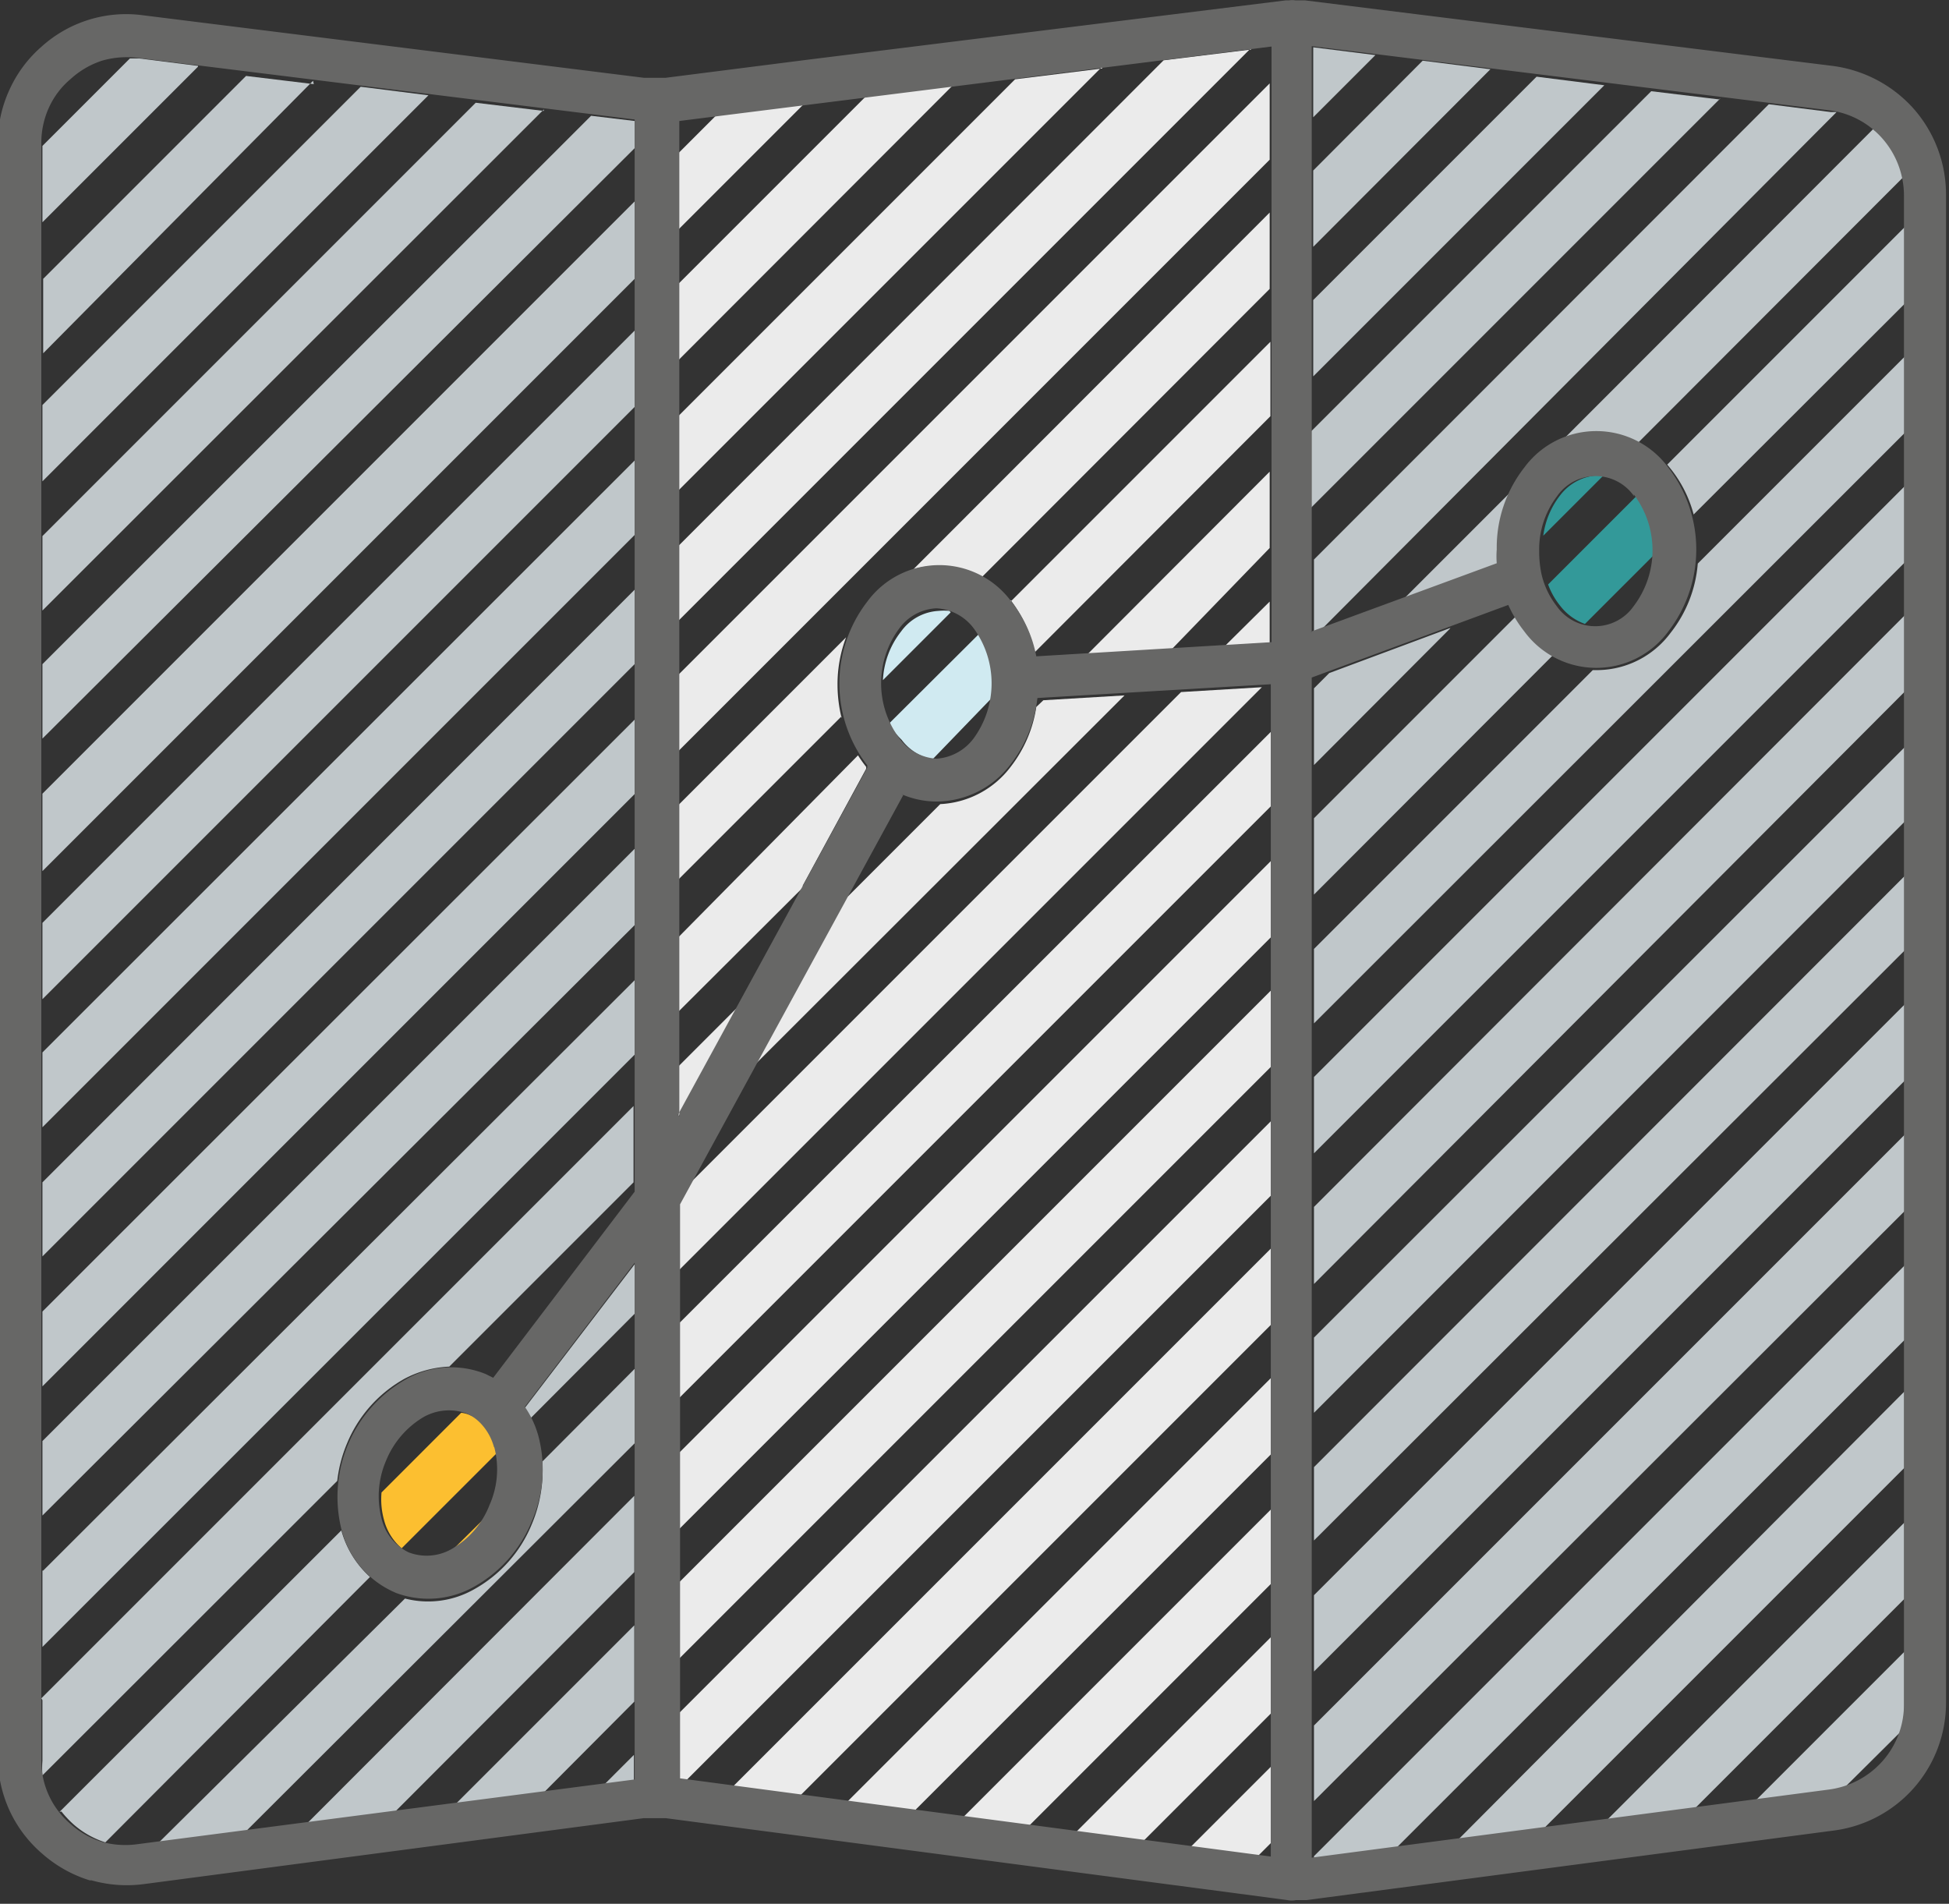 <?xml version="1.0" encoding="UTF-8"?> <svg xmlns="http://www.w3.org/2000/svg" id="Слой_1" data-name="Слой 1" viewBox="0 0 52.36 51.14"><rect x="0" y="0" width="52.36" height="51.14" fill="#333333" stroke="none"/> <defs> <style>.cls-1{fill:#fcbf30;}.cls-1,.cls-2,.cls-3,.cls-4,.cls-5,.cls-6{fill-rule:evenodd;}.cls-2{fill:#d0eaf1;}.cls-3{fill:#399;}.cls-4{fill:#c0c7ca;}.cls-5{fill:#ebebeb;}.cls-6{fill:#676766;}</style> </defs> <path class="cls-1" d="M827.32,463.43a1.44,1.44,0,0,0-.38-.66h0a.92.92,0,0,0-.35-.24.78.78,0,0,0-.25-.07l-2.14,2.14a2.06,2.06,0,0,0,.07.75,1.49,1.49,0,0,0,.47.75l2.6-2.6v-.06Zm-1.27,2.77,1.07-1.06a2.28,2.28,0,0,1-1,1Z" transform="translate(-813.95 -424.51)"></path> <path class="cls-2" d="M839.46,440.92a1.45,1.45,0,0,0-.3,0,1.33,1.33,0,0,0-1,.55,2.29,2.29,0,0,0-.49,1.31l1.82-1.82Zm-1.6,3,2.42-2.41a2.41,2.41,0,0,1,.4,1.37c0,.09,0,.19,0,.29L839,444.91a1.4,1.4,0,0,1-.83-.53A2.25,2.25,0,0,1,837.86,444Z" transform="translate(-813.95 -424.51)"></path> <path class="cls-3" d="M857.93,437.82h0l-2.39,2.39a2,2,0,0,0,.33.58,1.45,1.45,0,0,0,.66.48l1.9-1.9v-.06a2.39,2.39,0,0,0-.49-1.48Zm-.91-.53-1.61,1.61a2.24,2.24,0,0,1,.45-1.08,1.36,1.36,0,0,1,1-.54Z" transform="translate(-813.95 -424.51)"></path> <path class="cls-4" d="M849.25,441.52l.1,0,13.94-14-.16,0-1.66-.21-12.22,12.23v2Zm2.37-.88,3-3a3.66,3.66,0,0,0-.39,1.66,2.23,2.23,0,0,0,0,.37l-2.62,1Zm4.29-4.29,8.36-8.37a1.72,1.72,0,0,1,.31.29,2.23,2.23,0,0,1,.5,1l-7.14,7.15a2.31,2.31,0,0,0-1-.25,2.22,2.22,0,0,0-1,.23Zm2.83.64,6.42-6.42v2.06l-5.71,5.7a3.32,3.32,0,0,0-.62-1.23l-.09-.11Zm.82,2.66,5.6-5.6v2.05L849.25,452v-2l7.49-7.49h.16a2.47,2.47,0,0,0,1.93-1,3.44,3.44,0,0,0,.73-1.85Zm-3.9,2.47-6.41,6.42v-2.05l5.42-5.42a4.61,4.61,0,0,0,.29.43,2.74,2.74,0,0,0,.7.62Zm-2.75-.73-3.66,3.67V443l.41-.41,3.25-1.21Zm-3.66,12.05,15.91-15.91v2.05l-15.91,15.91v-2.05Zm0,3.49L865.16,441v2.05L849.25,459v-2Zm0,3.47v2.06l15.91-15.92v-2l-15.91,15.9Zm0,3.49v2L865.16,450v-2l-15.91,15.92Zm0,3.47v2.05l15.91-15.91v-2.05l-15.91,15.91Zm0,3.48v2.05L865.16,457v-2.05l-15.91,15.91Zm0,3.48v.13l2.21-.3,13.7-13.69v-2l-15.91,15.91Zm3.86-.38,12-12.05v2.05l-9.69,9.69-2.36.31Zm4-.53,8-8v2.05l-5.68,5.68-2.36.31Zm4-.53,4-4v1.46a2.61,2.61,0,0,1-.1.69l-1.54,1.53a1.53,1.53,0,0,1-.37.08l-2,.27Zm-.93-45.74-11,11v-2.05l9.13-9.13,1.82.22Zm-3.09-.38-7.86,7.86v-2.05l6-6,1.82.23Zm-3.1-.39-4.76,4.77v-2.05l2.94-2.95,1.82.23Zm-3.09-.38-1.67,1.67v-1.88Z" transform="translate(-813.95 -424.51)"></path> <path class="cls-5" d="M836.72,448.57l-2.46,4.51,9.9-9.89-2.18.13-.19.18a3.45,3.45,0,0,1-.69,1.61,2.52,2.52,0,0,1-1.89,1l-2.49,2.49Zm-4.17,7.66,13.13-13.13,2.17-.13-15.67,15.67V456.9l.37-.67Zm-.37,3.84,15.91-15.9v2l-15.91,15.91v-2.05Zm0,3.48,15.91-15.91v2.05L832.18,465.6v-2.05Zm0,3.48,15.91-15.91v2.05l-15.91,15.91V467Zm0,3.48v1.84l.19,0,15.72-15.72v-2l-15.91,15.91Zm1.45,2,1.81.24,12.65-12.65v-2.05l-14.46,14.46Zm3.08.4,1.34.18.47.06,9.57-9.57v-2.05l-11.38,11.38Zm3.07.41,1.81.24,6.5-6.5v-2l-8.31,8.31Zm3.07.41,1.82.23,3.42-3.42v-2.05l-5.24,5.24Zm3.08.4,2.16-2.16v2.05l-.35.35Z" transform="translate(-813.95 -424.51)"></path> <path class="cls-5" d="M832.18,454.5l1.65-3-1.65,1.65v1.39Zm3.38-6.19-3.38,3.37v-2L837,444.8a3.46,3.46,0,0,0,.22.31l0,.05-1.71,3.15Zm1-4.51a3.8,3.8,0,0,1-.11-.89,3.55,3.55,0,0,1,.23-1.28l-4.53,4.53v2l4.41-4.41Zm1.93-4a2.33,2.33,0,0,1,1.82.23l7.75-7.76v-2.05l-9.57,9.58Zm2.59.89,7-7v2l-6.33,6.34a3.55,3.55,0,0,0-.65-1.4Zm2.1,1.38,4.88-4.89v2.05L845.38,442l-2.17.13Zm3.69-.22,1.19-.07v-1.11l-1.19,1.18Zm1.19-13.05-15.91,15.91v-2.05l15.91-15.91v2.05Zm-.5-3-15.41,15.41V439.2l13.06-13.07,2.35-.29Zm-4,.5-11.43,11.43v-2l9.09-9.09,2.34-.29Zm-4,.49-7.45,7.46v-2.05l5.12-5.12,2.33-.29Zm-4,.5-2.34.29-1.14,1.14v2.05Z" transform="translate(-813.95 -424.51)"></path> <path class="cls-4" d="M831,427.76l-1.17-.14-14.74,14.73v2L831,428.49v-.73Zm-2.44-.31-13.47,13.46v-2l11.64-11.64,1.83.22Zm-3.1-.38-10.37,10.37v-2.05l8.55-8.55,1.82.23Zm-3.1-.39L815.11,434v-2l5.45-5.45,1.82.22Zm-3.09-.38-4.18,4.18v-2.05l2.35-2.35.25,0,1.58.2Zm-4.18,19.53L831,429.92V432l-15.91,15.91v-2.05Zm0,3.47L831,433.39v2.05l-15.91,15.91V449.3Zm0,3.48L831,436.88v2l-15.91,15.91v-2.05Zm0,3.49L831,440.35v2l-15.91,15.91v-2Zm0,3.47L831,443.84v2l-15.91,15.91v-2.05Zm0,3.48v2L831,449.36v-2.05l-15.91,15.91Zm0,3.48v2.05L831,452.84v-2L815.11,466.7Zm0,3.48v1.63a2.47,2.47,0,0,0,0,.39l7.92-7.91a3.63,3.63,0,0,1,.26-1,3.53,3.53,0,0,1,1.54-1.74,2.82,2.82,0,0,1,1.21-.33l4.95-4.95v-2.05l-15.91,15.91Zm.46,3,7.57-7.56v0a2.62,2.62,0,0,0,.77,1.25L816.78,474h0a2.41,2.41,0,0,1-.85-.48,2.73,2.73,0,0,1-.33-.35Zm2.65.84,2.36-.32L831,463.28v-2l-2.48,2.49a3.71,3.71,0,0,1-.29,1.7h0a3.51,3.51,0,0,1-1.54,1.73,2.5,2.5,0,0,1-1.86.25L818.22,474Zm4-.53,8.79-8.8v2.05l-6.43,6.44-2.36.31Zm4-.53,4.79-4.79v2.05l-2.42,2.43-2.37.31Zm4-.53.78-.78v.68l-.78.1ZM831,459.8v-1.33l-2.95,3.86a2.4,2.4,0,0,1,.16.27Z" transform="translate(-813.95 -424.51)"></path> <path class="cls-6" d="M831,427.72l-13.31-1.65a2.4,2.4,0,0,0-1,.07,2.32,2.32,0,0,0-.84.49,2.18,2.18,0,0,0-.59.78,2.28,2.28,0,0,0-.2.95v43.41a2.23,2.23,0,0,0,.79,1.74,2.27,2.27,0,0,0,.85.48l0,0a2.37,2.37,0,0,0,.93.06L831,472.31V458.43l-2.95,3.87a2.59,2.59,0,0,1,.36.77,3.49,3.49,0,0,1-.18,2.32h0a3.53,3.53,0,0,1-1.54,1.74,2.5,2.5,0,0,1-2.1.17l-.11-.05a2.51,2.51,0,0,1-1.35-1.63,3.63,3.63,0,0,1,1.71-4.05,2.46,2.46,0,0,1,2.16-.15l.2.1,3.8-5V427.72Zm1.16,26.74,5.09-9.33,0-.06a3.6,3.6,0,0,1,0-4.4,2.4,2.4,0,0,1,3.87,0,3.37,3.37,0,0,1,.67,1.47l6.32-.38v-16l-15.91,2v26.74Zm6-8.62a2.39,2.39,0,0,0,1,.2,2.51,2.51,0,0,0,1.94-1,3.51,3.51,0,0,0,.72-1.78l6.27-.37v31.49l-10-1.32-5.87-.78V456.86l6-11Zm11-4.36,5-1.84a2.36,2.36,0,0,1,0-.37,3.49,3.49,0,0,1,.74-2.2,2.4,2.4,0,0,1,3.87,0,3.6,3.6,0,0,1,0,4.4,2.4,2.4,0,0,1-3.87,0,3.36,3.36,0,0,1-.43-.71l-5.28,1.95v31.7l13.9-1.83a2.33,2.33,0,0,0,1.44-.77,2.29,2.29,0,0,0,.57-1.53V429.77a2.33,2.33,0,0,0-.58-1.54,2.29,2.29,0,0,0-1.45-.76l-13.88-1.72v15.73Zm8.68-3.69a2.48,2.48,0,0,1,0,3,1.26,1.26,0,0,1-2.07,0,2.19,2.19,0,0,1-.41-.87h0a2.91,2.91,0,0,1-.06-.6,2.36,2.36,0,0,1,.48-1.48,1.26,1.26,0,0,1,2.07,0Zm-17.73,3.6a2.51,2.51,0,0,1,0,2.95,1.36,1.36,0,0,1-1,.55,1.33,1.33,0,0,1-1-.55,2.47,2.47,0,0,1,0-2.95,1.31,1.31,0,0,1,1-.54,1.35,1.35,0,0,1,1,.54Zm-12.88,22a2.35,2.35,0,0,1-.13,1.55h0a2.33,2.33,0,0,1-1,1.17,1.35,1.35,0,0,1-1.17.1h0a1.36,1.36,0,0,1-.73-.91,2.41,2.41,0,0,1,.12-1.55,2.43,2.43,0,0,1,1-1.17,1.39,1.39,0,0,1,1.17-.1,1.21,1.21,0,0,1,.35.24h0a1.49,1.49,0,0,1,.38.66Zm8.45-37.28,12.81-1.59h.09a.47.47,0,0,1,.17,0l.26,0,14.17,1.76a3.53,3.53,0,0,1,2.18,1.15,3.49,3.49,0,0,1,.87,2.3v40.51a3.46,3.46,0,0,1-3,3.44l-14.18,1.87-.28,0a.63.63,0,0,1-.24,0l-.37-.05h0l-16.32-2.15-.3,0-.3,0-13.42,1.77a3.5,3.5,0,0,1-1.41-.1h-.05a3.48,3.48,0,0,1-1.28-.72,3.41,3.41,0,0,1-.88-1.17,3.51,3.51,0,0,1-.31-1.44V428.36a3.43,3.43,0,0,1,.31-1.43,3.38,3.38,0,0,1,.87-1.17,3.39,3.39,0,0,1,2.72-.84l13.46,1.68h.58Z" transform="translate(-813.95 -424.51)"></path> </svg> 